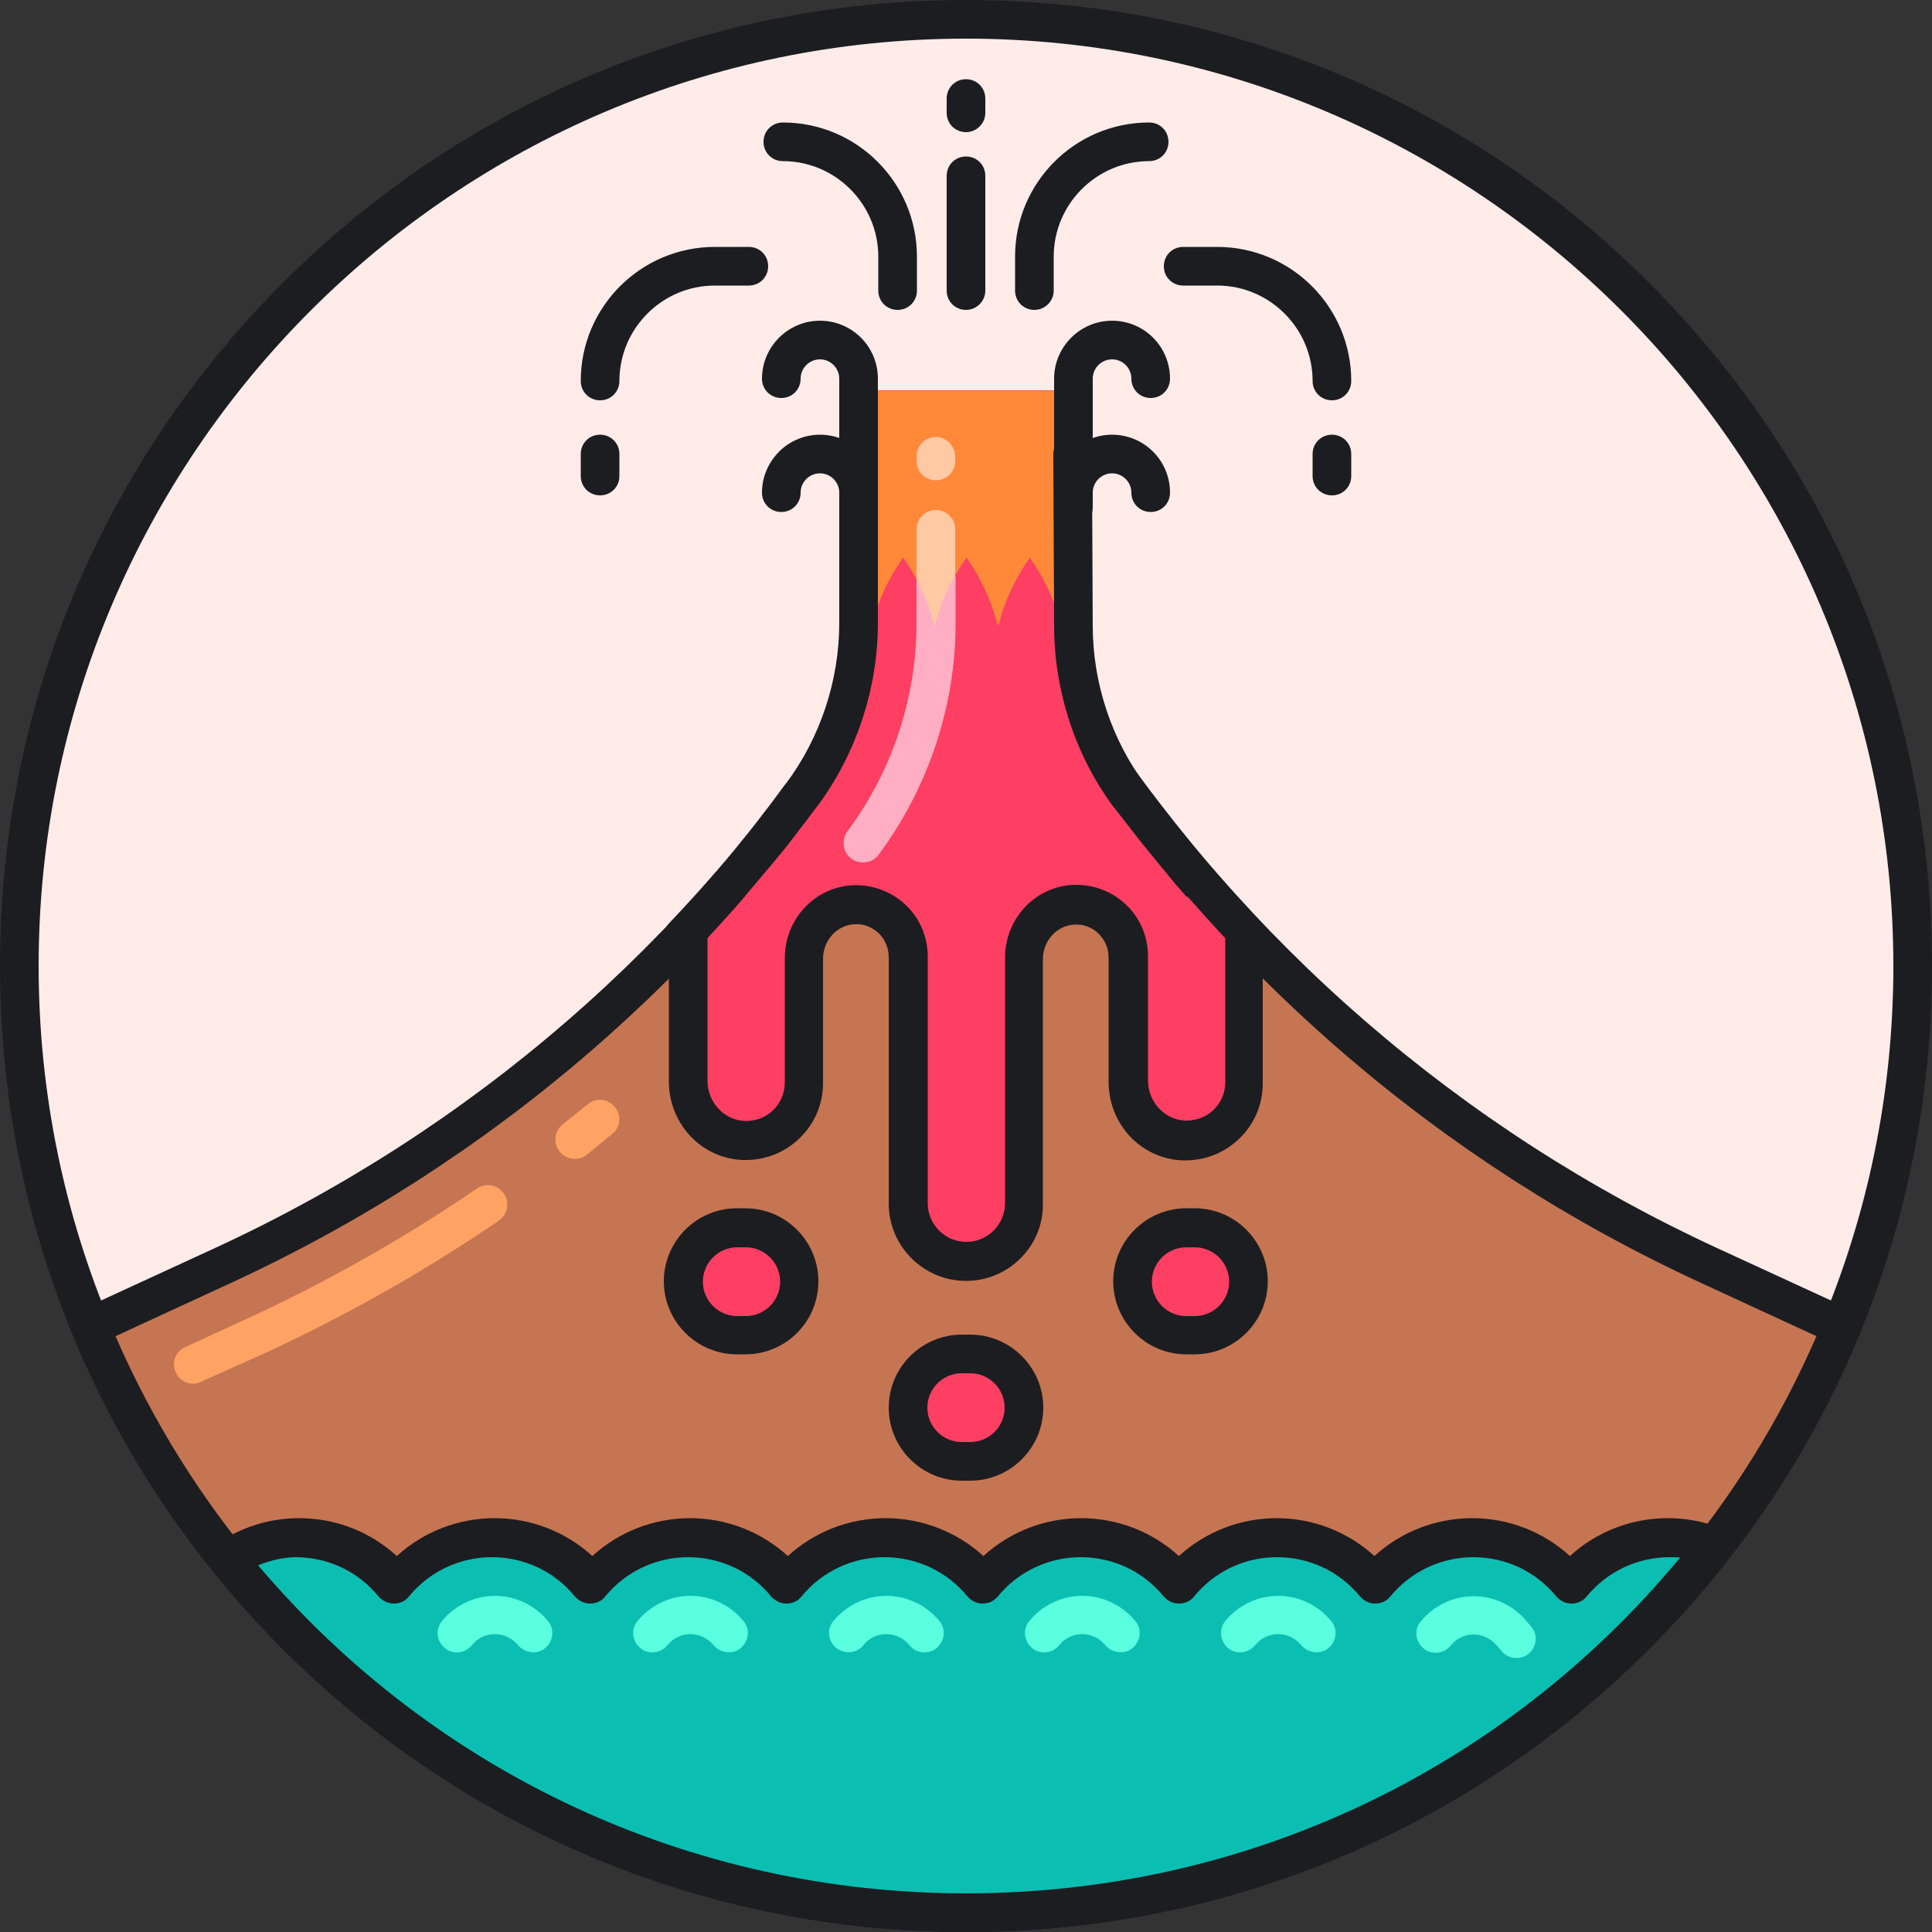 <svg xmlns="http://www.w3.org/2000/svg" viewBox="0 0 1024 1024" version="1.1"><rect x="0" y="0" width="1024" height="1024" fill="#333333" stroke="none"/><path d="M512 512m-501.76 0a501.76 501.76 0 1 0 1003.52 0 501.76 501.76 0 1 0-1003.52 0Z" fill="#FFECE9" p-id="10089"></path><path d="M512 1024c-136.806 0-265.421-53.248-362.086-149.914C53.248 777.421 0 648.806 0 512S53.248 246.579 149.914 149.914C246.579 53.248 375.194 0 512 0s265.421 53.248 362.086 149.914C970.752 246.579 1024 375.194 1024 512s-53.248 265.421-149.914 362.086C777.421 970.752 648.806 1024 512 1024z m0-1003.52C241.05 20.48 20.48 241.05 20.48 512s220.57 491.52 491.52 491.52 491.52-220.57 491.52-491.52S782.95 20.48 512 20.48z" fill="#1C1D21" p-id="10090"></path><path d="M976.077 703.078l-69.837-32.154c-137.626-63.488-254.566-164.659-336.896-291.84h-114.688c-82.33 127.181-199.27 228.352-336.896 291.84l-69.837 32.154C123.085 885.35 302.49 1013.76 512 1013.76s388.915-128.41 464.077-310.682z" fill="#C67552" p-id="10091"></path><path d="M512 1024c-103.424 0-203.162-30.72-288.154-88.678-83.149-56.73-147.251-135.782-185.344-228.352-2.048-5.12 0.205-10.854 5.12-13.107l69.837-32.154c136.192-62.669 251.085-162.202 332.595-287.949 1.843-2.867 5.12-4.71 8.602-4.71h114.688c3.482 0 6.758 1.843 8.602 4.71 81.51 125.747 196.608 225.28 332.595 287.949l69.837 32.154c3.686 1.638 5.939 5.325 5.939 9.216 0 1.434-0.205 2.662-0.819 3.891-38.298 92.57-102.4 171.622-185.344 228.147C714.957 993.28 615.424 1024 512 1024zM61.235 708.198C139.469 888.013 315.392 1003.52 512 1003.52s372.531-115.507 450.765-295.322l-60.826-28.058c-138.035-63.488-254.771-164.045-338.125-290.816h-103.629c-83.354 126.771-200.294 227.328-338.125 290.816l-60.826 28.058z" fill="#1C1D21" p-id="10092"></path><path d="M636.928 468.787c-0.205-0.205-0.205-0.41-0.41-0.41-3.686-4.301-7.373-8.602-10.854-12.902-0.819-1.024-1.638-1.843-2.458-2.867-2.867-3.482-5.734-7.168-8.602-10.65-0.819-1.024-1.638-2.048-2.458-3.277-2.867-3.686-5.734-7.373-8.397-11.059-1.434-1.843-2.867-3.686-4.096-5.53l-0.41-0.41c-19.456-26.01-29.696-57.958-29.901-90.522l-0.41-124.314h-113.664v123.494c0 32.768-10.65 64.922-30.106 91.341-0.205 0.205-0.205 0.41-0.41 0.41-1.434 1.843-2.867 3.686-4.096 5.53l-8.602 11.059c-0.819 1.229-1.843 2.253-2.662 3.482-2.662 3.482-5.53 6.963-8.397 10.445-0.819 1.024-1.638 1.843-2.253 2.867-3.686 4.301-7.168 8.602-11.059 12.902-0.205 0.205-0.205 0.41-0.41 0.41-7.987 9.216-16.179 18.227-24.781 27.238h2.458v77.005c0 16.589 12.698 30.72 29.082 31.539 17.613 0.819 32.154-13.107 32.154-30.515v-65.946c0-14.95 11.469-27.648 26.214-28.467 15.974-0.819 29.082 11.878 29.082 27.648v130.662c0 16.998 13.722 30.72 30.72 30.72s30.72-13.722 30.72-30.72V507.904c0-14.95 11.469-27.648 26.214-28.467 15.974-0.819 29.082 11.878 29.082 27.648v65.741c0 16.589 12.698 30.72 29.082 31.539 17.613 0.819 32.154-13.107 32.154-30.515v-77.824h2.458c-8.806-8.806-16.998-17.818-24.986-27.238z" fill="#FF3E63" p-id="10093"></path><path d="M569.139 331.162l-0.41-124.109h-113.664V331.162h114.074z" fill="#FF8939" p-id="10094"></path><path d="M455.066 274.227c-5.734 0-10.24-4.506-10.24-10.24v-2.867c0-5.53-4.506-10.24-10.24-10.24-5.53 0-10.24 4.506-10.24 10.24s-4.506 10.24-10.24 10.24-10.24-4.506-10.24-10.24c0-16.794 13.722-30.72 30.72-30.72s30.72 13.722 30.72 30.72v2.867c0 5.734-4.506 10.24-10.24 10.24z" fill="#1C1D21" p-id="10095"></path><path d="M455.066 279.142c-5.734 0-10.24-4.506-10.24-10.24V200.704c0-5.53-4.506-10.24-10.24-10.24-5.53 0-10.24 4.506-10.24 10.24s-4.506 10.24-10.24 10.24-10.24-4.506-10.24-10.24c0-16.794 13.722-30.72 30.72-30.72s30.72 13.722 30.72 30.72v68.198c0 5.734-4.506 10.24-10.24 10.24zM568.934 274.227c-5.734 0-10.24-4.506-10.24-10.24v-2.867c0-16.794 13.722-30.72 30.72-30.72s30.72 13.722 30.72 30.72c0 5.734-4.506 10.24-10.24 10.24s-10.24-4.506-10.24-10.24c0-5.53-4.506-10.24-10.24-10.24-5.53 0-10.24 4.506-10.24 10.24v2.867c0 5.734-4.71 10.24-10.24 10.24z" fill="#1C1D21" p-id="10096"></path><path d="M568.934 279.142c-5.734 0-10.24-4.506-10.24-10.24V200.704c0-16.794 13.722-30.72 30.72-30.72s30.72 13.722 30.72 30.72c0 5.734-4.506 10.24-10.24 10.24s-10.24-4.506-10.24-10.24c0-5.53-4.506-10.24-10.24-10.24-5.53 0-10.24 4.506-10.24 10.24v68.198c0 5.734-4.71 10.24-10.24 10.24z" fill="#1C1D21" p-id="10097"></path><path d="M512 1013.76c161.382 0 304.742-76.186 396.698-194.56-7.373-2.662-15.36-4.301-23.552-4.301-20.89 0-39.526 9.626-51.814 24.576-12.288-14.95-30.925-24.576-51.814-24.576-20.89 0-39.526 9.626-51.814 24.576-12.288-14.95-30.925-24.576-51.814-24.576s-39.526 9.626-51.814 24.576c-12.288-14.95-30.925-24.576-51.814-24.576-20.89 0-39.526 9.626-51.814 24.576-12.288-14.95-30.925-24.576-51.814-24.576s-39.526 9.626-51.814 24.576c-12.288-14.95-30.925-24.576-51.814-24.576-20.89 0-39.526 9.626-51.814 24.576-12.288-14.95-30.925-24.576-51.814-24.576s-39.526 9.626-51.814 24.576c-12.288-14.95-30.925-24.576-51.814-24.576-13.926 0-26.829 4.301-37.478 11.469C212.992 940.646 353.894 1013.76 512 1013.76z" fill="#0ABFB2" p-id="10098"></path><path d="M512 1024c-155.648 0-301.056-69.632-398.95-191.078-1.843-2.253-2.662-5.12-2.048-7.987 0.41-2.867 2.048-5.325 4.301-6.963 12.698-8.602 27.648-13.312 43.213-13.312 19.456 0 37.683 7.168 51.814 20.07 14.131-12.902 32.563-20.07 51.814-20.07s37.683 7.168 51.814 20.07c14.131-12.902 32.563-20.07 51.814-20.07s37.683 7.168 51.814 20.07c14.131-12.902 32.563-20.07 51.814-20.07s37.683 7.168 51.814 20.07c14.131-12.902 32.563-20.07 51.814-20.07s37.683 7.168 51.814 20.07c14.131-12.902 32.563-20.07 51.814-20.07s37.683 7.168 51.814 20.07c14.131-12.902 32.563-20.07 51.814-20.07s37.683 7.168 51.814 20.07c14.131-12.902 32.563-20.07 51.814-20.07 9.421 0 18.432 1.638 27.238 4.915 3.072 1.229 5.325 3.686 6.349 6.758 0.819 3.072 0.205 6.554-1.843 9.011-46.899 60.416-107.52 110.387-175.718 144.384-70.451 36.045-147.456 54.272-227.942 54.272zM136.806 829.645C230.605 940.237 366.592 1003.52 512 1003.52c147.661 0 284.672-64.717 378.47-177.971-1.843-0.205-3.686-0.205-5.53-0.205-16.998 0-33.178 7.578-44.032 20.89-2.048 2.458-4.915 3.686-7.987 3.686s-5.939-1.434-7.987-3.686c-10.854-13.312-26.829-20.89-44.032-20.89-16.998 0-33.178 7.578-44.032 20.89-2.048 2.458-4.915 3.686-7.987 3.686s-5.939-1.434-7.987-3.686c-10.854-13.312-26.829-20.89-44.032-20.89s-33.178 7.578-44.032 20.89c-1.843 2.458-4.915 3.686-7.987 3.686s-5.939-1.434-7.987-3.686c-10.854-13.312-26.829-20.89-44.032-20.89-16.998 0-33.178 7.578-44.032 20.89-2.048 2.458-4.915 3.686-7.987 3.686s-5.939-1.434-7.987-3.686c-10.854-13.312-26.829-20.89-44.032-20.89-16.998 0-33.178 7.578-44.032 20.89-1.843 2.458-4.915 3.686-7.987 3.686s-5.939-1.434-7.987-3.686c-10.854-13.312-26.829-20.89-44.032-20.89-16.998 0-33.178 7.578-44.032 20.89-1.843 2.458-4.915 3.686-7.987 3.686s-5.939-1.434-7.987-3.686c-10.854-13.312-26.829-20.89-44.032-20.89-16.998 0-33.178 7.578-44.032 20.89-1.843 2.458-4.915 3.686-7.987 3.686s-5.939-1.434-7.987-3.686c-10.854-13.312-26.829-20.89-44.032-20.89-5.53 0-12.902 1.434-19.866 4.301z" fill="#1C1D21" p-id="10099"></path><path d="M803.84 878.797c-2.867 0-5.939-1.229-7.987-3.686l-2.458-2.867c-3.072-3.686-7.578-5.939-12.288-5.939s-9.216 2.048-12.288 5.939c-3.482 4.301-10.035 5.12-14.336 1.434-4.301-3.482-5.12-10.035-1.434-14.336 6.963-8.397 17.203-13.312 28.058-13.312s21.094 4.915 28.058 13.312l2.458 2.867c3.686 4.301 2.867 10.854-1.434 14.336-1.843 1.434-4.096 2.253-6.349 2.253zM697.754 875.725c-2.867 0-5.939-1.229-7.987-3.686-3.072-3.686-7.578-5.939-12.288-5.939s-9.216 2.048-12.288 5.939c-3.686 4.301-10.035 5.12-14.336 1.434-4.301-3.686-4.915-10.035-1.434-14.336 6.963-8.397 17.203-13.312 28.058-13.312 10.854 0 21.094 4.915 28.058 13.312 3.686 4.301 2.867 10.854-1.434 14.336-1.843 1.638-4.096 2.253-6.349 2.253zM593.92 875.725c-2.867 0-5.939-1.229-7.987-3.686-3.072-3.686-7.578-5.939-12.288-5.939s-9.216 2.048-12.288 5.939c-3.482 4.301-10.035 5.12-14.336 1.434-4.301-3.482-5.12-10.035-1.434-14.336 6.963-8.397 17.203-13.312 28.058-13.312s21.094 4.915 28.058 13.312c3.686 4.301 2.867 10.854-1.434 14.336-1.843 1.638-4.096 2.253-6.349 2.253zM449.741 875.725c-2.253 0-4.506-0.819-6.554-2.253-4.301-3.686-5.12-10.035-1.434-14.336 6.963-8.397 17.203-13.312 28.058-13.312 10.854 0 21.094 4.915 28.058 13.312 3.686 4.301 2.867 10.854-1.434 14.336-4.301 3.686-10.854 2.867-14.336-1.434-3.072-3.686-7.578-5.939-12.288-5.939s-9.216 2.048-12.288 5.939c-1.843 2.458-4.915 3.686-7.782 3.686zM386.253 875.725c-2.867 0-5.939-1.229-7.987-3.686-3.072-3.686-7.578-5.939-12.288-5.939s-9.216 2.048-12.288 5.939c-3.482 4.301-10.035 5.12-14.336 1.434-4.301-3.482-5.12-10.035-1.434-14.336 6.963-8.397 17.203-13.312 28.058-13.312s21.094 4.915 28.058 13.312c3.686 4.301 2.867 10.854-1.434 14.336-1.638 1.638-3.891 2.253-6.349 2.253zM282.624 875.725c-2.867 0-5.939-1.229-7.987-3.686-3.072-3.686-7.578-5.939-12.288-5.939s-9.216 2.048-12.288 5.939c-3.482 4.301-10.035 5.12-14.336 1.434-4.301-3.482-5.12-10.035-1.434-14.336 6.963-8.397 17.203-13.312 28.058-13.312s21.094 4.915 28.058 13.312c3.686 4.301 2.867 10.854-1.434 14.336-1.843 1.638-4.096 2.253-6.349 2.253z" fill="#5AFFDF" p-id="10100"></path><path d="M545.792 295.526c-8.192 11.878-13.926 24.371-16.794 37.274-2.867-12.698-8.397-25.395-16.794-37.274-8.192 11.878-13.926 24.371-16.794 37.274-2.867-12.698-8.397-25.395-16.794-37.274-12.493 18.022-19.046 37.478-19.046 57.139h105.267c0-19.661-6.554-39.117-19.046-57.139z" fill="#FF3E63" p-id="10101"></path><path d="M512 678.912c-22.528 0-40.96-18.432-40.96-40.96v-130.662c0-4.71-1.843-9.216-5.325-12.698-3.482-3.277-8.192-5.12-12.902-4.71-9.216 0.41-16.589 8.602-16.589 18.227v65.946c0 11.264-4.506 21.709-12.698 29.491-8.192 7.782-18.842 11.674-30.106 11.264-21.914-1.024-38.912-19.251-38.912-41.779v-70.246c-0.614-0.819-1.229-1.638-1.638-2.662-1.638-3.686-0.819-8.192 2.048-11.059 8.192-8.602 16.384-17.613 24.371-26.829l0.41-0.41c3.482-4.096 6.963-8.192 10.854-12.902 0.819-1.024 1.434-1.843 2.253-2.867 2.867-3.482 5.53-6.758 8.192-10.24l2.662-3.482c2.867-3.686 5.734-7.373 8.397-11.059 1.434-1.843 2.662-3.686 4.096-5.53l0.41-0.41c18.227-24.371 28.262-54.682 28.262-85.197v-89.907c0-5.734 4.506-10.24 10.24-10.24s10.24 4.506 10.24 10.24v89.907c0 34.816-11.469 69.427-32.154 97.28l-0.41 0.41c-1.434 1.843-2.867 3.891-4.301 5.734-2.867 3.686-5.734 7.578-8.602 11.264l-2.662 3.482-8.602 10.445c-0.819 1.024-1.638 1.843-2.458 2.867-3.891 4.71-7.578 9.011-11.059 13.107l-0.205 0.41-0.205 0.205c-6.349 7.373-13.107 14.746-19.661 21.914v75.571c0 11.264 8.602 20.685 19.456 21.299 5.734 0.205 11.059-1.638 15.155-5.53 4.096-3.891 6.349-9.216 6.349-14.746V507.904c0-20.685 15.77-37.683 36.045-38.707 10.445-0.41 20.48 3.277 28.058 10.445 7.578 7.168 11.674 16.998 11.674 27.443v130.662c0 11.264 9.216 20.48 20.48 20.48s20.48-9.216 20.48-20.48v-130.048c0-20.685 15.77-37.683 36.045-38.707 10.445-0.41 20.48 3.277 28.058 10.445 7.578 7.168 11.674 16.998 11.674 27.443v65.741c0 11.264 8.602 20.685 19.456 21.299 5.53 0.205 11.059-1.638 15.155-5.53 4.096-3.891 6.349-9.216 6.349-14.746v-76.39c-6.758-7.168-13.312-14.541-19.866-21.914l-0.819-0.205c-3.482-3.891-7.168-8.192-11.059-13.107l-2.458-2.867c-2.867-3.686-5.939-7.168-8.806-10.854l-2.662-3.277-8.602-11.059-4.301-5.53-0.41-0.41c-20.48-27.443-31.744-61.85-31.744-96.461l-0.41-90.931c0-5.734 4.506-10.24 10.24-10.24s10.24 4.506 10.24 10.24l0.41 90.931c0 30.515 10.035 60.416 27.853 84.378l0.41 0.41c1.229 1.843 2.662 3.686 4.096 5.325 2.662 3.686 5.53 7.168 8.397 10.854l2.458 3.277c2.867 3.482 5.734 6.963 8.602 10.65l2.253 2.867c3.891 4.71 7.373 8.806 10.854 12.698l0.41 0.41c7.987 9.216 16.179 18.227 24.371 26.829 2.867 2.867 3.686 7.373 2.048 11.059-0.41 1.024-1.024 1.843-1.638 2.662v71.27c0 11.264-4.506 21.709-12.698 29.491-8.192 7.782-18.842 11.674-30.106 11.264-21.914-1.024-38.912-19.251-38.912-41.779v-65.741c0-4.71-1.843-9.216-5.325-12.698-3.482-3.277-7.987-5.12-12.902-4.71-9.216 0.41-16.589 8.602-16.589 18.227v130.048c0.205 22.118-18.227 40.55-40.755 40.55zM475.75 164.25c-5.734 0-10.24-4.506-10.24-10.24v-18.022c0-27.853-22.733-50.586-50.586-50.586-5.734 0-10.24-4.506-10.24-10.24s4.506-10.24 10.24-10.24c39.322 0 71.066 31.949 71.066 71.066v18.022c0 5.734-4.506 10.24-10.24 10.24zM548.25 164.25c-5.734 0-10.24-4.506-10.24-10.24v-18.022c0-39.322 31.949-71.066 71.066-71.066 5.734 0 10.24 4.506 10.24 10.24s-4.506 10.24-10.24 10.24c-27.853 0-50.586 22.733-50.586 50.586v18.022c0 5.734-4.71 10.24-10.24 10.24zM512 164.25c-5.734 0-10.24-4.506-10.24-10.24V93.184c0-5.734 4.506-10.24 10.24-10.24s10.24 4.506 10.24 10.24v60.826c0 5.734-4.71 10.24-10.24 10.24zM512 70.042c-5.734 0-10.24-4.506-10.24-10.24v-7.578c0-5.734 4.506-10.24 10.24-10.24s10.24 4.506 10.24 10.24v7.578c0 5.734-4.71 10.24-10.24 10.24zM318.054 212.173c-5.734 0-10.24-4.506-10.24-10.24 0-39.322 31.949-71.066 71.066-71.066h18.022c5.734 0 10.24 4.506 10.24 10.24s-4.506 10.24-10.24 10.24H378.88c-27.853 0-50.586 22.733-50.586 50.586 0 5.734-4.506 10.24-10.24 10.24zM318.054 262.554c-5.734 0-10.24-4.506-10.24-10.24v-11.674c0-5.734 4.506-10.24 10.24-10.24s10.24 4.506 10.24 10.24v11.674c0 5.734-4.506 10.24-10.24 10.24zM705.946 212.173c-5.734 0-10.24-4.506-10.24-10.24 0-27.853-22.733-50.586-50.586-50.586h-18.022c-5.734 0-10.24-4.506-10.24-10.24s4.506-10.24 10.24-10.24h18.022c39.322 0 71.066 31.949 71.066 71.066 0 5.734-4.506 10.24-10.24 10.24zM705.946 262.554c-5.734 0-10.24-4.506-10.24-10.24v-11.674c0-5.734 4.506-10.24 10.24-10.24s10.24 4.506 10.24 10.24v11.674c0 5.734-4.506 10.24-10.24 10.24z" fill="#1C1D21" p-id="10102"></path><path d="M514.253 774.554h-4.506c-15.77 0-28.467-12.698-28.467-28.467s12.698-28.467 28.467-28.467h4.506c15.77 0 28.467 12.698 28.467 28.467s-12.902 28.467-28.467 28.467z" fill="#FF3E63" p-id="10103"></path><path d="M514.253 784.794h-4.506c-21.299 0-38.707-17.408-38.707-38.707s17.408-38.707 38.707-38.707h4.506c21.299 0 38.707 17.408 38.707 38.707s-17.408 38.707-38.707 38.707z m-4.506-56.934c-10.035 0-18.227 8.192-18.227 18.227s8.192 18.227 18.227 18.227h4.506c10.035 0 18.227-8.192 18.227-18.227s-8.192-18.227-18.227-18.227h-4.506z" fill="#1C1D21" p-id="10104"></path><path d="M395.059 707.584h-4.506c-15.77 0-28.467-12.698-28.467-28.467s12.698-28.467 28.467-28.467h4.506c15.77 0 28.467 12.698 28.467 28.467s-12.698 28.467-28.467 28.467z" fill="#FF3E63" p-id="10105"></path><path d="M395.059 717.824h-4.506c-21.299 0-38.707-17.408-38.707-38.707s17.408-38.707 38.707-38.707h4.506c21.299 0 38.707 17.408 38.707 38.707s-17.203 38.707-38.707 38.707z m-4.301-56.73c-10.035 0-18.227 8.192-18.227 18.227s8.192 18.227 18.227 18.227h4.506c10.035 0 18.227-8.192 18.227-18.227s-8.192-18.227-18.227-18.227h-4.506z" fill="#1C1D21" p-id="10106"></path><path d="M633.242 707.584H628.736c-15.77 0-28.467-12.698-28.467-28.467s12.698-28.467 28.467-28.467h4.506c15.77 0 28.467 12.698 28.467 28.467s-12.902 28.467-28.467 28.467z" fill="#FF3E63" p-id="10107"></path><path d="M633.242 717.824H628.736c-21.299 0-38.707-17.408-38.707-38.707s17.408-38.707 38.707-38.707h4.506c21.299 0 38.707 17.408 38.707 38.707s-17.408 38.707-38.707 38.707z m-4.506-56.73c-10.035 0-18.227 8.192-18.227 18.227s8.192 18.227 18.227 18.227h4.506c10.035 0 18.227-8.192 18.227-18.227s-8.192-18.227-18.227-18.227H628.736z" fill="#1C1D21" p-id="10108"></path><path d="M304.538 614.195c-3.072 0-5.939-1.434-7.987-3.891-3.482-4.506-2.662-10.854 1.638-14.336 4.506-3.482 8.806-7.168 13.312-10.65 4.301-3.686 10.854-3.072 14.336 1.434 3.686 4.301 3.072 10.854-1.434 14.336l-13.517 11.059c-1.843 1.434-4.096 2.048-6.349 2.048zM102.4 733.389c-3.891 0-7.578-2.253-9.216-5.939-2.458-5.12-0.205-11.264 5.12-13.517l32.563-14.95c42.598-19.661 83.558-42.803 121.856-69.018 4.71-3.277 11.059-2.048 14.336 2.662 3.277 4.71 2.048 11.059-2.662 14.336-39.322 26.829-81.306 50.586-124.928 70.656L106.496 732.365c-1.229 0.614-2.662 1.024-4.096 1.024z" fill="#FFA364" p-id="10109"></path><path d="M506.266 244.326v-2.048c0-5.325-3.891-10.035-9.216-10.65-6.144-0.614-11.264 4.301-11.264 10.24v2.458c0 5.734 4.506 10.24 10.24 10.24s10.24-4.506 10.24-10.24zM496.026 270.336c-5.734 0-10.24 4.506-10.24 10.24v49.971c0 39.322-12.902 78.234-36.25 109.568l-0.205 0.205c-3.277 4.506-2.867 10.854 1.434 14.336 1.843 1.638 4.096 2.253 6.554 2.253 3.072 0 6.144-1.434 8.192-4.096l0.41-0.614c26.01-35.021 40.346-78.234 40.346-121.856V280.576c0-5.734-4.506-10.24-10.24-10.24z" fill="#FFC9A4" p-id="10110"></path><path d="M495.411 332.8c-1.843-8.602-5.12-16.998-9.421-25.395v23.142c0 7.373-0.41 14.746-1.434 22.118-3.891 31.539-15.974 61.85-34.816 87.45l-0.41 0.614c-3.277 4.506-2.458 10.854 2.048 14.336 1.843 1.434 3.891 2.048 6.144 2.048 3.072 0 6.144-1.434 8.192-4.096l0.41-0.614c21.504-29.082 35.021-63.693 39.117-99.533 0.819-7.373 1.229-14.746 1.229-22.118v-25.805c-5.325 8.806-9.011 18.227-11.059 27.853z" fill="#FFAEC3" p-id="10111"></path></svg>
